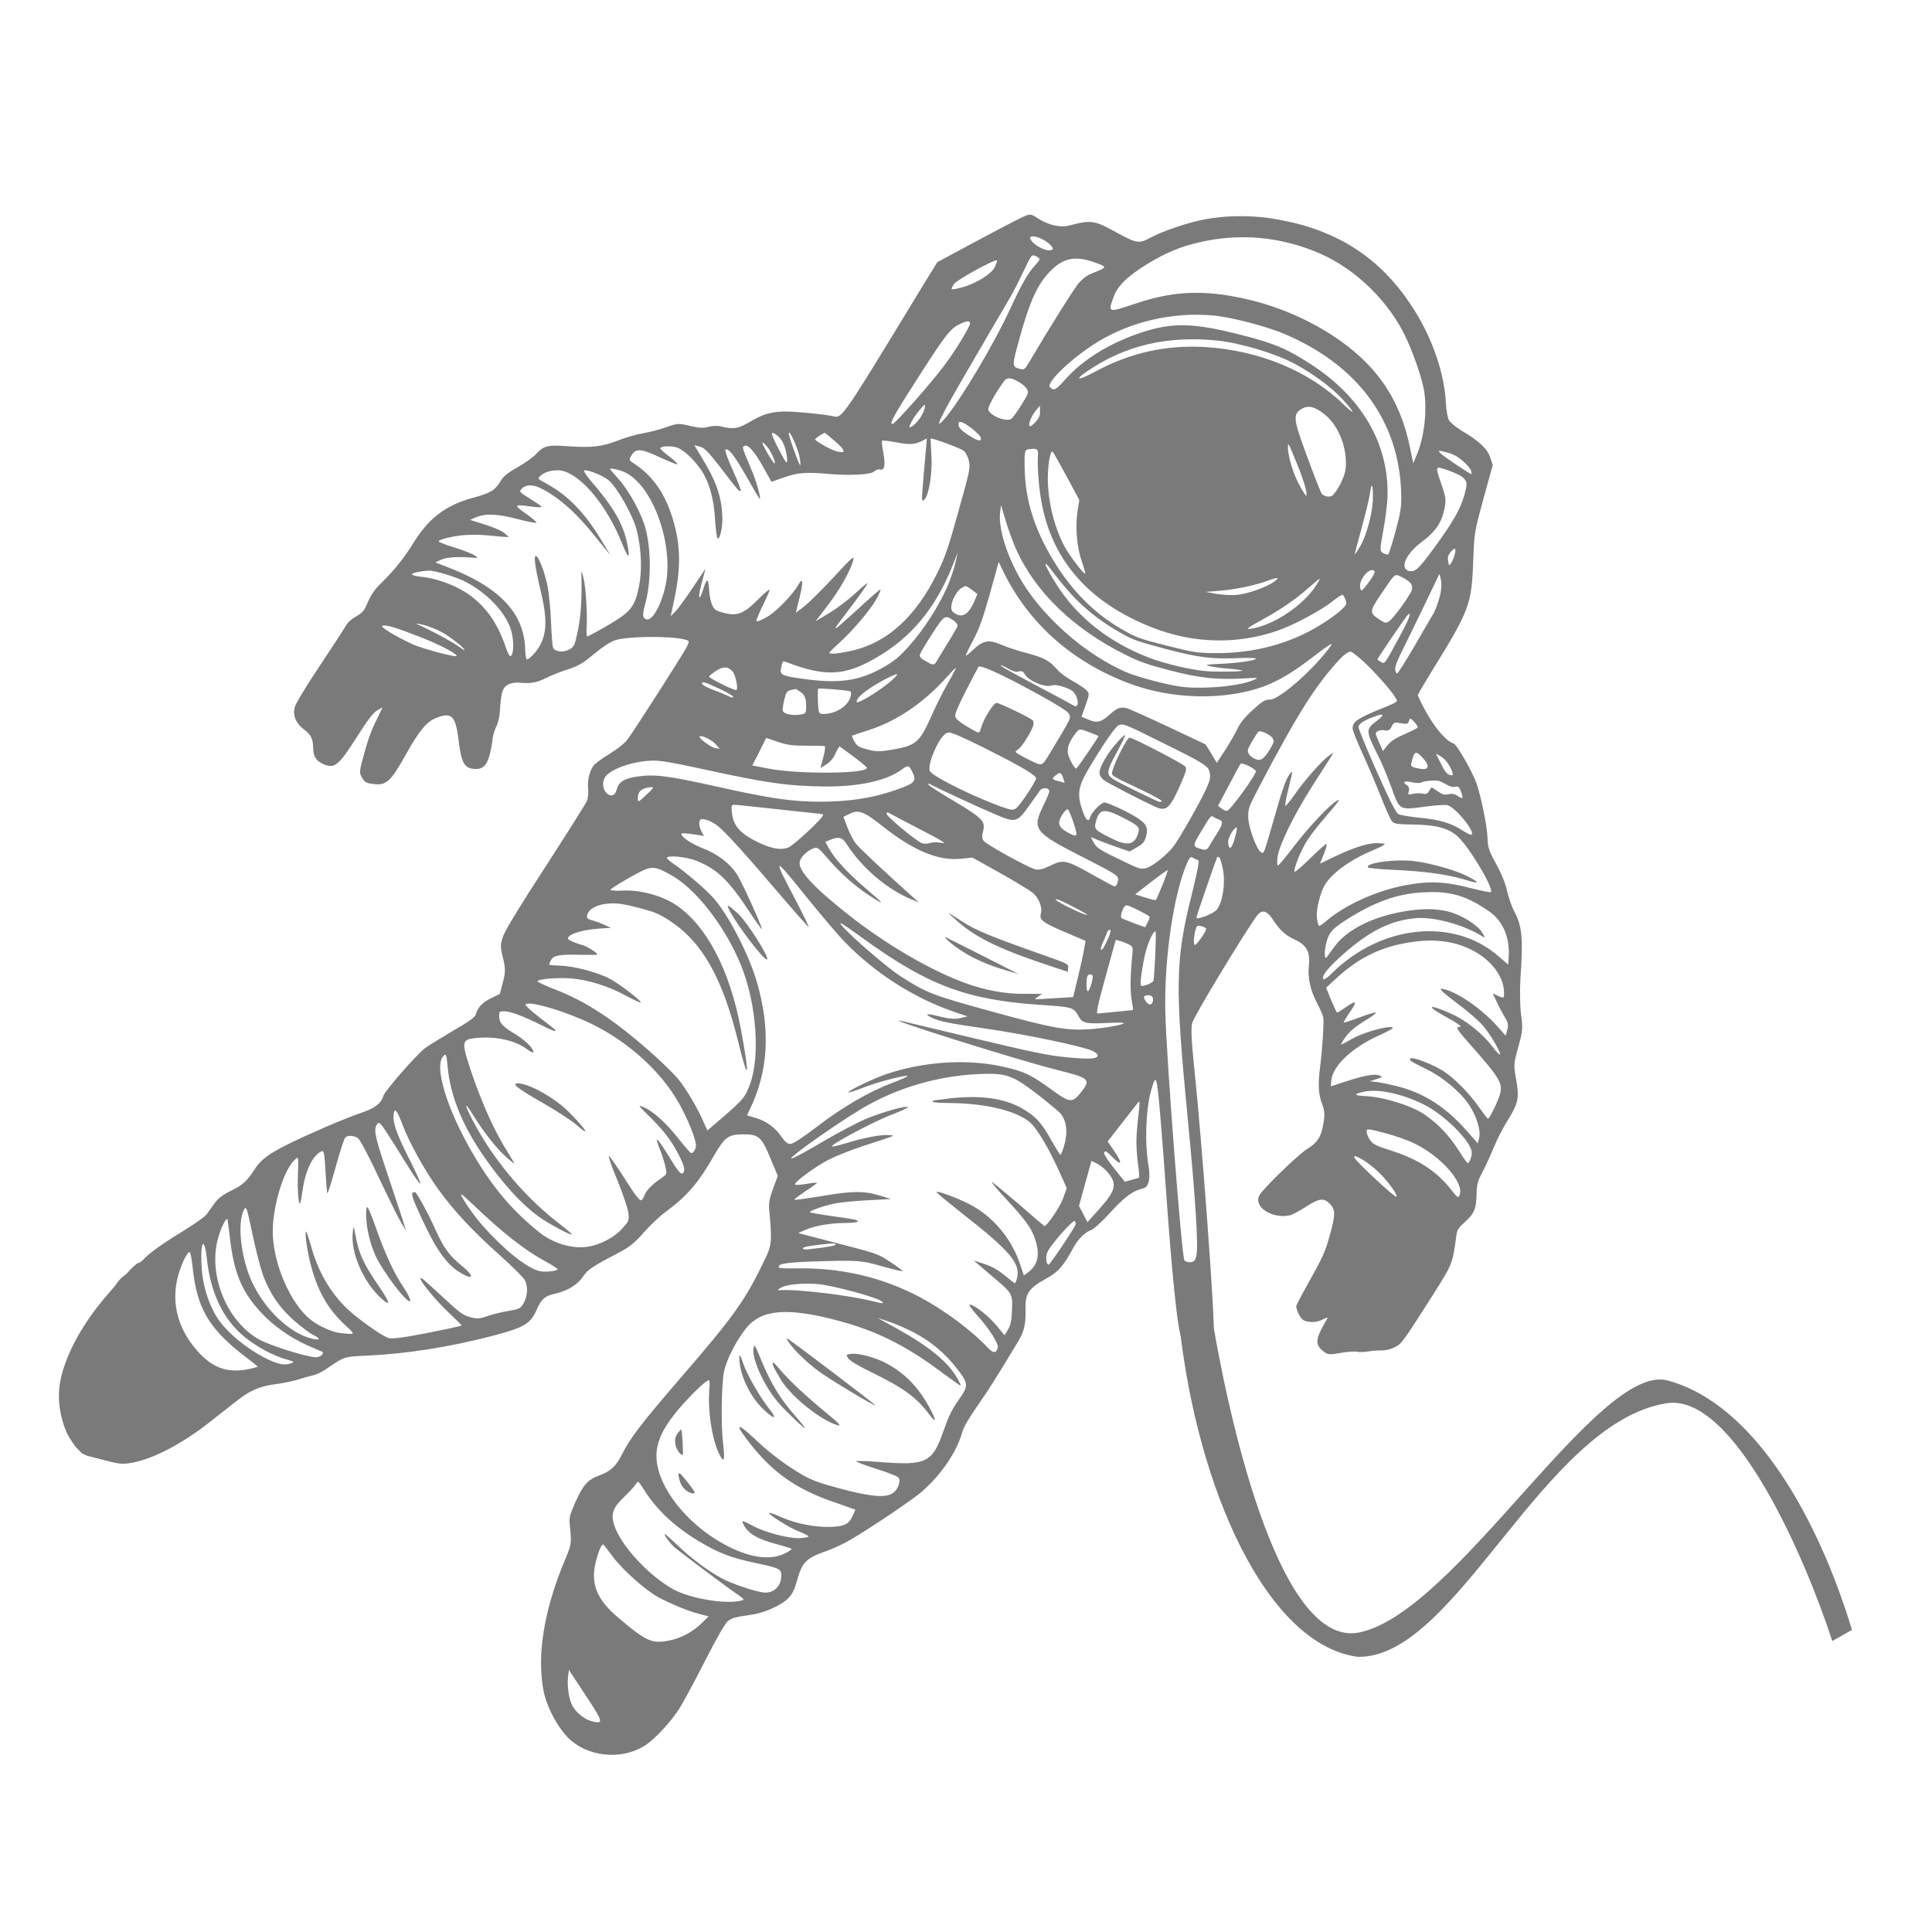 <svg width="1000" height="1000" viewBox="0 0 1000 1000" fill="none" xmlns="http://www.w3.org/2000/svg">
<g clip-path="url(#clip0_130_907)">
<path d="M654.119 112.514C643.462 111.428 633.499 111.763 623.976 113.453C615.198 115.07 602.12 119.469 595.534 122.985C589.569 126.22 588.363 125.995 578.595 120.71C566.097 113.83 565.314 113.715 552.855 116.857C548.673 117.897 542.229 116.311 537.324 113.087C533.949 110.881 533.527 110.771 531.134 111.567C529.661 111.982 518.766 117.657 506.859 124.043L485.169 135.685L482.056 140.724C480.281 143.541 476.159 150.268 472.825 155.781C437.27 214.325 435.74 216.585 431.769 215.553C427.46 214.434 409.278 212.722 404.666 213.029C397.842 213.471 394.552 214.566 387.529 218.677C382.01 221.939 379.286 222.295 373.118 220.692C371.512 220.275 368.665 220.421 366.808 220.913C364.246 221.665 361.912 221.59 357.158 220.443C351.305 219.011 350.561 219.083 344.939 221.078C341.71 222.277 336.355 223.632 332.925 224.247C329.602 224.801 323.71 226.46 319.945 227.963C311.516 231.266 306.197 231.833 293.583 230.948C283.195 230.198 281.423 230.712 277.28 235.217C275.764 236.773 271.587 239.763 267.831 241.888C263.024 244.538 260.564 246.557 259.203 248.861C256.22 253.757 254.243 255.015 245.704 257.404C230.553 261.441 221.824 268.122 213.381 281.966C208.953 289.144 203.472 295.871 196.18 302.926C193.798 305.319 191.786 308.341 190.404 311.703C188.556 316.096 187.73 317.122 184.295 319.065C182.149 320.279 179.881 322.259 179.285 323.433C178.689 324.608 172.691 333.859 165.89 344.053C158.5 355.069 153.147 363.957 152.576 366.023C151.411 370.24 153.217 374.519 157.277 377.523C160.898 380.148 162.063 382.488 162.081 387.012C162.099 391.535 163.685 393.986 167.666 395.64C173.29 397.899 175.297 396.206 184.56 381.689C190.473 372.416 193.305 368.721 195.321 367.65L198.005 366.132L196.698 368.894C192.503 377.196 190.938 381.22 188.494 390.066C185.913 399.407 185.861 399.925 187.402 402.541C188.758 404.843 189.535 405.31 192.944 405.753C199.824 406.744 202.092 404.763 209.944 390.766C216.962 378.147 220.897 373.41 225.944 371.532C233.859 368.45 235.836 370.47 237.409 383.46C238.762 394.622 240.319 397.507 245.172 397.971C249.663 398.429 251.931 396.449 253.4 390.806C254.108 388.243 254.752 384.6 254.917 382.694C255.081 380.787 255.965 377.915 256.806 376.185C257.776 374.31 258.514 371.312 258.722 368.265C259.337 358.501 259.977 356.186 262.705 354.503C264.016 353.692 266.51 353.188 268.291 353.296C274.541 353.946 277.864 353.392 282.518 350.968C285.155 349.616 290.332 347.594 293.899 346.483C299.154 344.836 301.753 343.296 307.193 338.684C311.315 335.236 315.852 332.251 318.353 331.395C324.359 329.322 346.804 329.041 354.323 330.995C356.943 331.676 356.92 331.758 355.591 334.603C354.216 337.613 329.34 376.515 324.825 382.696C323.471 384.648 319.548 387.704 315.508 390.198C311.706 392.489 307.958 395.236 307.216 396.284C305.058 399.179 303.941 404.205 304.411 408.403C304.669 410.419 304.338 413.257 303.757 414.701C303.116 416.041 293.585 431.197 282.509 448.343C269.772 467.894 261.658 481.203 260.536 484.278C258.942 488.737 258.86 489.69 260.294 495.645C261.688 501.413 261.7 503.01 260.3 508.406L258.717 514.463L254.323 516.599C249.737 518.775 247.287 521.417 246.305 524.971C245.871 526.542 242.706 528.821 234.418 533.579C228.255 537.205 221.808 541.2 220.107 542.442C215.539 545.862 199.101 564.717 198.393 567.279C197.319 571.165 194.108 573.609 186.522 576.156C182.526 577.51 173.967 580.957 167.479 583.79C142.341 594.802 135.94 598.632 131.733 605.336C127.924 611.257 125.503 613.464 119.652 616.285C115.259 618.422 112.845 620.275 111.054 622.823C109.593 624.835 107.802 627.382 106.93 628.573C106.057 629.764 100.547 633.649 94.767 637.197C88.903 640.724 81.912 645.376 79.131 647.577C75.055 650.859 74.932 651.138 73.956 652.213L73.065 652.978L71.858 653.662C71.858 653.662 71.262 653.697 70.248 654.572C68.375 656.19 67.887 656.727 67.887 656.727C66.508 658.031 66.849 657.942 65.593 659.211C63.75 660.637 64.153 660.409 62.86 661.402C61.883 662.477 62.014 662.333 61.395 663.015C60.419 664.09 60.868 664.185 56.006 669.656C43.304 684.165 34.527 699.871 31.457 713.604C28.485 726.655 33.071 739.719 36.162 744.51C39.253 749.3 39.893 749.688 39.893 749.688L40.897 750.724L42.224 752.066C43.954 753.18 45.285 753.526 45.285 753.526C45.285 753.526 46.932 753.954 54.621 755.952C61.803 757.818 63.476 757.987 68.334 757.123C79.199 755.162 94.319 747.306 108.334 736.24C112.387 733.04 118.747 728.047 122.326 725.256C129.529 719.507 134.644 717.381 143.73 716.286C147.03 715.815 152.017 714.807 154.71 713.912C157.487 713.038 160.923 712.071 162.458 711.761C163.993 711.451 167.06 709.855 169.298 708.31C177.95 702.23 178.334 702.152 189.786 701.673C210.694 700.726 232.948 697.205 255.503 691.282C271.422 687.09 274.665 685.185 277.956 677.535C280.178 672.441 282.208 670.665 287.004 669.696C293.464 668.274 298.769 665.133 301.653 660.921C304.255 657.078 305.933 655.919 320.777 648.081C325.968 645.354 328.642 643.213 333.159 638.007C336.352 634.318 341.369 629.597 344.319 627.439C355.822 618.91 361.427 612.392 369.669 597.964C375.006 588.807 376.861 587.34 383.615 587.146C392.811 586.966 394.065 588 399.252 600.69L402.579 608.643L400.114 615.268C398.116 620.862 397.805 622.642 398.246 627.276C399.576 641.798 399.398 644.41 396.518 650.573C385.914 672.893 380.565 680.452 351.938 713.594C331.542 737.268 326.139 744.37 321.875 752.92C318.719 759.1 316.06 761.511 309.901 763.809C304.042 766.007 301.783 768.61 297.476 778.301C294.765 784.508 294.552 785.604 294.945 789.428C295.903 799.069 295.835 799.317 292.429 807.381C281.519 833.432 277.727 856.99 281.4 875.488C283.262 884.478 289.56 895.773 295.72 901.007C306.373 909.977 323.447 910.781 334.79 902.83C339.503 899.536 347.528 890.811 351.536 884.499C353.441 881.538 359.365 870.584 364.73 860.016C371.218 847.348 375.24 840.33 376.642 839.188C378.949 837.395 380.23 837.02 389.001 835.755C395.877 834.795 404.895 830.67 408.28 826.942C410.187 824.956 411.294 822.586 412.55 818.039C415.2 808.449 417.299 806.425 428.114 802.679C431.428 801.502 436.933 798.945 440.414 796.837C451.43 790.396 473.136 775.746 477.61 771.681C487.462 762.899 495.288 751.288 498.006 741.45C498.783 738.639 501.375 734.174 505.874 727.723C511.705 719.403 515.889 712.781 526.947 694.39C530.105 689.185 531.01 685.256 530.81 678.115C530.529 669.625 532.258 666.973 541.144 662.016C548.013 658.131 550.096 655.836 555.929 645.213C557.977 641.404 561.937 637.56 564.607 636.747C566.125 636.167 569.971 632.736 574.374 627.944C581.687 619.831 586.361 616.35 591.095 615.276C593.228 614.767 593.856 614.133 594.564 611.57C595.021 609.917 595.028 606.286 594.508 603.581C592.462 591.974 593.014 574.573 595.755 564.653C598.45 554.898 598.79 555.961 600.953 582.219C601.521 589.012 602.874 606.73 603.921 621.622C606.109 652.051 609.363 689.973 611.788 692.995C615.761 698.281 626.412 696.441 628.148 690.158C629.221 686.272 622.003 589.283 618.237 553.749C616.754 539.452 616.346 532.08 617.054 529.518C617.883 526.189 643.089 484.449 650.183 474.508C653.129 470.4 655.602 470.954 659.292 476.609C662.488 481.427 665.219 483.997 669.553 486.009C676.392 489.116 678.258 492.524 677.453 500.024C676.807 505.97 678.25 512.547 681.503 518.798C683.099 521.87 684.688 525.296 684.86 526.315C685.433 528.502 684.415 543.655 683.216 552.913C682.076 561.3 682.457 566.804 684.441 571.75C685.53 574.691 685.758 577.142 685.114 580.785C683.949 588.28 682.129 591.262 676.778 594.568C672.094 597.427 653.918 615.032 651.938 618.593C648.489 624.52 658.361 631.072 667.614 629.046C668.957 628.775 672.69 626.733 675.894 624.641C682.624 620.276 685.095 619.855 688.219 622.971C691.258 626.064 691.317 628.472 688.371 639.136C686.041 647.569 684.796 650.435 678.55 661.571C674.613 668.611 671.219 674.995 670.99 675.822C670.762 676.648 671.442 678.774 672.406 680.531C674.07 683.356 674.762 683.802 677.918 684.179C680.099 684.479 682.677 683.998 684.694 682.927C686.603 681.916 687.562 681.723 686.995 682.462C686.513 683.222 685.061 685.857 683.693 688.515C680.888 694.077 681.263 696.655 685.238 699.637C687.33 701.244 688.136 701.276 694.037 700.24C697.551 699.647 701.335 699.39 702.349 699.653C703.363 699.917 705.996 699.892 708.19 699.488C710.362 699.166 713.509 698.921 715.121 698.985C716.817 699.072 719.718 698.407 721.604 697.48C725.484 695.564 725.461 695.647 741.272 670.87C751.828 654.297 751.873 654.132 753.767 639.738C754.19 636.569 754.825 635.583 757.958 632.764C762.991 628.313 764.06 625.755 764.266 618.454C764.422 612.647 764.673 611.737 767.386 606.506C769.06 603.397 771.68 597.52 773.306 593.601C774.955 589.6 778.112 583.42 780.345 579.925C785.845 571.164 786.452 568.309 784.788 558.928C783.389 551.21 783.418 550.774 785.862 541.929C788.215 533.414 788.259 532.273 787.275 525.018C786.743 520.715 786.609 512.351 786.979 506.422C788.428 485.445 787.908 479.462 783.668 471.537C782.419 469.175 780.812 464.504 780.091 461.216C779.353 457.657 777.045 451.918 774.44 447.254C770.809 440.728 770.067 438.497 769.942 434.035C769.883 428.349 766.708 412.638 764.297 405.632C762.126 399.397 753.995 385.233 752.389 384.816C748.925 383.916 743.4 377.695 738.637 369.369C735.885 364.579 733.764 360.129 733.901 359.633C734.038 359.137 737.089 353.993 740.577 348.254C760.677 315.819 761.73 312.992 762.56 289.993C763.073 275.684 763.187 275.27 767.853 258.053L772.65 240.692L771.305 236.71C769.821 232.248 765.652 228.329 756.627 222.972C753.606 221.124 750.661 218.675 749.921 217.419C749.288 216.103 748.558 212.192 748.412 208.787C747.687 193.713 741.728 175.949 732.175 160.708C717.374 136.925 697.428 122.262 670.492 115.528C665.4 114.293 657.997 112.901 654.119 112.514ZM683.347 131.273C702.081 139.508 719.392 156.5 728.024 175.401C732.098 184.257 736.171 196.391 737.136 202.401C738.741 212.653 737.205 226.077 733.442 235.111L731.503 239.835L729.795 231.594C724.602 206.144 712.025 188.078 689.362 173.417C674.455 163.784 656.991 156.854 639.413 153.615C620.482 150.025 605.707 151.059 587.329 157.27C573.461 161.907 573.461 161.907 576.29 153.959C578.403 147.951 583.466 143.064 593.953 136.574C603.106 130.978 610.897 127.687 620.472 125.479C641.778 120.471 663.139 122.477 683.347 131.273ZM543.181 126.305C545.642 128.539 545.537 129.575 542.735 129.556C540.21 129.52 535.736 127.028 533.935 124.7C530.763 120.774 538.465 122.067 543.181 126.305ZM571.402 137.891C571.964 138.48 570.738 139.314 567.892 140.435C562.953 142.253 561.642 143.064 558.326 146.544C556.396 148.612 542.461 170.863 532.229 188.23C530.669 190.925 529.98 191.455 528.29 191.016C523.558 189.786 523.574 190.056 528.074 173.77C532.818 156.928 536.331 148.803 541.698 142.489C548.695 134.206 555.146 132.161 564.641 135.16C567.89 136.181 570.902 137.407 571.402 137.891ZM538.056 134.365C537.942 134.779 536.702 136.317 535.4 137.751C532.038 141.396 528.521 147.571 522.846 159.918C514.642 177.811 497.237 207.047 489.351 216.251C482.507 224.308 486.159 216.662 502.607 188.595C511.569 173.203 520.507 157.893 522.526 154.519C524.438 151.206 527.549 145.192 529.366 141.234C534.058 131.466 533.95 131.526 536.263 132.659C537.401 133.132 538.193 133.869 538.056 134.365ZM665.042 172.946C702.962 189.09 724.199 218.089 725.258 255.225C725.466 262.012 725.095 264.663 722.37 274.853C720.612 281.219 718.912 286.714 718.567 286.979C718.161 287.139 716.978 286.832 715.948 286.298C714.142 285.297 714.087 284.84 716.059 274.099C717.219 267.933 718.206 259.772 718.197 255.871C718.551 229.026 704.472 205.255 678.18 188.321C665.726 180.3 659.472 177.701 642.298 173.326C617.773 167.042 606.802 166.761 590.541 172.193C574.302 177.543 560.075 186.428 551.194 196.613C546.569 201.88 545.411 202.465 543.457 200.362C541.294 198.028 555.159 184.884 568.221 176.937C585.538 166.374 607.097 161.433 627.866 163.285C636.98 164.059 655.821 168.955 665.042 172.946ZM514.859 138.35C513.094 141.79 505.421 146.618 498.44 148.614C495.387 149.505 492.724 149.965 492.539 149.651C492.439 149.359 492.95 148.163 493.823 146.972C495.567 144.59 515.931 133.489 516.095 134.861C516.065 135.296 515.547 136.845 514.859 138.35ZM670.282 188.395C679.904 193.554 689.216 200.493 695.141 206.906C701.521 213.969 701.685 215.34 695.246 209.148C677.598 192.069 651.842 181.389 623.981 179.642C603.582 178.417 584.861 182.59 566.644 192.477C558.042 197.064 555.708 196.989 562.637 192.233C582.196 178.797 604.185 173.612 630.16 176.286C642.046 177.514 660.282 182.962 670.282 188.395ZM685.694 214.552C692.946 220.424 697.332 231.753 696.557 242.096C696.221 246.261 692.989 253.042 689.934 256.235C688.678 257.503 685.584 257.231 684.214 255.635C683.236 254.583 673.59 228.862 671.64 222.153C669.83 215.923 670.323 213.482 673.842 211.561C677.192 209.596 680.826 210.54 685.694 214.552ZM502.113 167.113C502.553 168.468 494.485 181.611 488.492 189.535C481.627 198.649 463.718 218.894 462.138 219.369C459.767 220.082 462.65 214.895 475.807 194.479C489.797 172.684 492.017 169.894 497.308 167.459C500.606 166.012 501.795 165.967 502.113 167.113ZM757.193 238.625C759.323 240.419 761.209 242.77 761.488 243.728C761.682 244.665 761.73 245.474 761.645 245.453C760.378 245.123 746.485 235.754 745.469 234.515C744.161 233.023 744.522 233.028 748.746 234.126C752.041 234.982 754.5 236.242 757.193 238.625ZM757.05 247.005C759.512 249.24 759.644 250.072 757.863 256.52C755.921 263.547 751.945 270.4 742.196 283.727C734.321 294.528 732.376 296.326 729.249 295.514C724.349 294.24 727.617 286.672 735.825 280.565C742.89 275.312 746.188 270.587 747.6 263.511C748.603 258.898 748.377 257.422 746.329 251.396C742.651 240.783 742.582 241.031 749.52 243.453C752.746 244.558 756.112 246.141 757.05 247.005ZM671.536 240.556C674.94 248.883 676.945 256.049 676.086 256.535C675.849 256.739 674.139 254.08 672.419 250.798C669.305 245.026 666.552 235.982 666.641 231.398C666.589 228.637 666.835 229.056 671.536 240.556ZM527.814 197.981C529.367 198.916 531.036 200.413 531.568 201.437C532.532 203.194 532.287 203.751 528.693 209.551C526.567 212.985 524.21 216.272 523.435 216.779C520.745 218.65 511.817 214.912 511.495 211.816C511.331 210.444 515.773 202.56 519.653 197.366C521.352 195.15 523.133 195.258 527.814 197.981ZM710.582 258.854C710.337 265.967 707.207 277.293 704.088 282.685C702.749 284.906 701.502 286.797 701.288 286.919C701.073 287.04 702.679 280.901 704.757 273.378C706.859 265.772 708.89 257.439 709.152 254.849C710.014 248.782 710.794 251.2 710.582 258.854ZM536.166 218.227C534.864 219.661 533.57 220.742 533.147 220.632C531.88 220.303 533.627 215.618 535.977 212.684L538.259 209.998L538.311 212.759C538.439 214.919 537.904 216.197 536.166 218.227ZM475.858 216.909C474.572 218.613 472.818 220.372 471.875 220.836C470.333 221.499 470.402 221.251 471.708 218.489C472.549 216.758 474.515 213.902 476.1 212.099C478.902 208.84 478.987 208.862 478.601 211.242C478.404 212.609 477.166 215.123 475.858 216.909ZM752.912 287.22C752.433 288.956 751.524 290.935 750.957 291.674C750.062 292.948 749.916 292.821 749.557 290.513C749.192 288.557 749.489 287.483 750.752 285.861C752.995 282.989 754.002 283.605 752.912 287.22ZM503.481 222.138C505.55 223.828 507.466 225.743 507.582 226.305C508.34 228.806 506.267 228.444 501.424 225.325C497.818 222.97 496.256 221.412 496.176 220.063C495.996 218.421 496.257 218.134 497.862 218.551C498.876 218.815 501.413 220.449 503.481 222.138ZM552.129 246.653L558.643 258.801L557.772 264.245C556.486 272.506 557.323 282.913 559.773 290.106C561.04 293.714 561.915 296.777 561.7 296.898C560.949 297.323 553.311 287.275 550.936 282.76C545.509 272.577 542.153 258.503 542.364 246.596C542.509 239.191 543.76 232.693 544.884 233.871C545.322 234.251 548.521 240.044 552.129 246.653ZM537.213 236.397C536.875 242.866 537.822 254.188 539.513 262.159C545.606 291.564 564.96 312.631 597.029 325.04C618.143 333.185 640.574 333.609 661.307 326.414C669.813 323.486 684.059 315.846 690.25 310.809C692.449 309.077 694.534 307.758 694.872 307.846C695.294 307.956 695.972 309.107 696.413 310.462C697.155 312.692 697.064 313.023 694.122 315.803C692.391 317.48 687.762 320.796 683.723 323.29C668.185 332.986 649.466 338.135 629.661 338.039C619.704 338.021 617.969 337.747 603.752 334.141C589.534 330.536 587.975 329.953 580.796 325.784C565.323 316.89 553.027 304.036 543.115 286.487C534.722 271.635 530.644 257.55 530.364 242.503C530.212 232.894 530.281 232.646 533.427 232.401C537.065 232.017 537.458 232.562 537.213 236.397ZM498.847 233.339C499.809 234.12 501.058 236.483 501.484 238.543C502.306 242.123 502.003 243.551 496.093 264.61C490.817 283.706 489.2 288.248 485.418 296.037C473.919 319.631 458.773 333.15 439.568 337.109C432.195 338.56 429.071 338.723 429.368 337.648C429.436 337.4 431.665 335.233 434.323 332.822C441.325 326.49 450.581 315.604 453.662 310.025C455.114 307.39 456.007 305.141 455.754 305.075C455.393 305.07 450.275 309.5 444.308 315.037C438.256 320.553 433.093 325.148 432.602 325.286C432.111 325.425 433.12 323.738 434.797 321.604C444.578 308.817 449.184 302.305 449.022 301.908C448.814 301.677 445.857 304.187 442.333 307.436C438.81 310.685 432.756 315.225 428.976 317.433L422.123 321.589L428.353 313.461C434.736 305.107 440.057 295.68 441.588 290.141C442.28 287.309 441.33 288.125 431.505 298.774C425.456 305.265 418.616 311.994 416.287 313.87L411.934 317.169L413.919 309.001C415.858 300.999 415.63 298.548 413.237 302.622C410.224 307.953 401.624 316.793 396.709 319.504C393.489 321.325 391.587 321.983 391.516 321.255C391.507 320.633 393.042 317.044 394.922 313.191C396.801 309.338 398.398 305.854 398.366 305.314C398.334 304.774 395.767 306.854 392.627 310.025C385.198 317.576 381.732 318.979 375.034 317.327C370.556 316.163 369.864 315.718 368.638 313.272C367.905 311.664 367.145 308.188 367.07 305.511C366.91 302.811 366.552 300.503 366.129 300.393C365.791 300.305 365.019 301.788 364.41 303.667C362.025 311.643 360.895 310.817 362.964 302.672L365.164 294.383L358.561 304.186C354.996 309.55 350.917 315.136 349.639 316.487L347.149 318.941L349.253 309.033C352.746 292.13 352.158 279.839 347.235 265.534C343.379 254.254 336.842 245.467 328.37 240.076C325.664 238.398 325.502 238.001 326.534 236.232C329.042 231.744 331.353 231.902 342.734 237.252C346.438 238.923 349.934 240.363 350.486 240.329C351.146 240.235 349.354 238.529 346.593 236.394C343.81 234.341 341.64 232.36 341.732 232.029C342.029 230.954 346.726 230.669 349.852 231.481C353.401 232.403 358.616 237.126 362.829 243.182C367.019 249.321 369.425 257.655 370.103 268.641C370.422 274.041 371.054 278.635 371.477 278.745C372.659 279.052 374.028 273.117 373.877 267.762C373.618 258.213 371.182 250.315 365.14 240.061L359.384 230.414L362.256 231.16C364.622 231.775 366.515 233.773 372.605 241.558C382.044 253.935 382.521 254.502 383.357 254.099C383.702 253.834 381.926 249.119 379.38 243.584C376.834 238.05 375.104 233.17 375.471 232.822C376.919 231.515 380.253 235.837 386.696 247.258C390.288 253.596 393.247 258.618 393.338 258.287C393.727 256.882 391.46 249.027 388.72 242.556C383.911 231.117 384.074 231.513 385.254 230.845C387.079 229.813 390.219 233.199 394.959 241.607L399.329 249.388L405.549 247.195C412.69 244.62 417.134 244.269 428.536 245.282C439.938 246.296 450.883 245.684 452.529 243.986C453.287 243.208 454.676 242.771 455.521 242.991C457.886 243.606 458.387 240.812 457.159 234.113C456.561 231.033 456.316 228.312 456.554 228.108C456.791 227.904 460.055 228.22 463.756 228.916C470.799 230.303 473.477 230.113 477.464 228.137L479.696 226.944L479.54 229.473C479.451 230.779 478.852 237.535 478.208 244.456C476.885 260.061 476.862 260.144 478.616 258.384C480.89 256.051 482.713 244.209 482.079 235.361C481.869 230.876 481.623 227.179 481.669 227.014C481.851 226.353 497.301 232.051 498.847 233.339ZM745.071 309.372C744.249 312.348 742.883 315.98 742.027 317.441C741.17 318.902 736.758 326.351 732.384 333.986C727.926 341.599 723.873 348.077 723.336 348.381C722.799 348.685 722.345 348.035 722.181 346.663C722 345.021 723.076 342.111 725.858 336.632C729.679 329.03 744.302 298.717 744.883 297.273C744.997 296.859 745.437 298.214 745.864 300.274C746.284 302.687 746.053 305.817 745.071 309.372ZM729.854 301.519C730.747 302.548 731.165 303.986 730.822 305.226C730.091 307.872 721.582 319.66 719.191 321.431C717.298 322.711 717.044 322.645 713.9 320.588C708.826 317.32 708.801 316.427 714.31 308.29C722.419 296.309 721.707 296.921 725.157 298.526C726.863 299.235 728.916 300.655 729.854 301.519ZM710.931 297.576C710.312 298.833 708.651 301.237 707.151 303.062C704.648 306.222 704.541 306.283 704.029 304.2C703.185 300.703 707.914 294.4 710.702 295.125C711.716 295.388 711.725 296.011 710.931 297.576ZM432.428 228.573C437.897 233.361 438.016 234.898 432.862 233.559C430.158 232.856 422.787 228.725 421.855 227.509C421.609 227.09 426.384 223.901 426.975 224.054C427.144 224.098 429.567 226.146 432.428 228.573ZM413.73 235.941C414.211 238.459 414.508 240.662 414.209 240.762C413.672 241.065 407.955 225.048 408.23 224.056C408.725 222.59 412.652 231.32 413.73 235.941ZM403.884 227.003C405.877 229.293 407.354 234.107 407.418 238.465C407.406 240.146 406.699 239.43 404.386 235.019C402.705 231.924 400.847 228.163 400.198 226.577C399.225 224.198 399.294 223.95 400.477 224.257C401.237 224.455 402.806 225.66 403.884 227.003ZM681.625 302.366C675.087 313.249 658.247 324.379 646.612 325.52C644.847 325.681 646.548 324.44 652.728 321.084C662.749 315.625 670.344 310.421 677.645 303.99C680.518 301.458 682.977 299.439 683.062 299.461C683.231 299.505 682.589 300.844 681.625 302.366ZM397.238 231.39C399.186 233.845 401.709 239.463 400.958 239.888C400.72 240.092 398.964 237.598 397.199 234.481C393.77 228.539 393.729 227.377 397.238 231.39ZM525.676 283.727C535.722 306.362 555.517 325.506 582.914 339.093C589.684 342.448 593.964 344.003 605.623 347.032C621.085 351.05 630.514 351.994 644.797 351.098C651.321 350.756 651.598 350.739 649.113 351.865C642.472 354.925 625.688 356.677 613.289 355.67C606.632 355.181 589.143 350.636 582.596 347.783C563.947 339.57 544.766 323.775 532.39 306.294C523.01 293.047 516.506 274.964 517.627 265.332L518.148 261.48L520.5 269.357C521.753 273.67 524.132 280.136 525.676 283.727ZM659.53 301.054C655.675 303.863 646.118 307.316 640.439 307.878C637.63 308.211 632.816 307.935 629.706 307.393L624.1 306.379L631.798 305.721C639.772 305.047 649.662 303.009 656.527 300.451C661.658 298.595 662.588 298.836 659.53 301.054ZM724.712 328.98C716.54 344.134 716.716 343.826 714.787 342.615C713.841 342.104 713.003 341.532 712.942 341.427C712.672 341.091 727.576 319.268 728.679 318.226C730.947 316.246 729.337 320.435 724.712 328.98ZM557.086 310.319C563.688 316.908 571.324 322.702 580.585 327.856C586.442 331.238 589.269 332.15 603.694 335.987C621.268 340.554 627.327 341.242 642.54 340.588C646.554 340.479 649.886 340.547 650.071 340.861C650.626 341.803 640.066 343.312 631.017 343.619C624.684 343.923 623.449 344.133 625.73 344.726C627.335 345.143 631.866 345.789 635.766 346.093C639.582 346.376 642.884 346.88 643.007 347.089C643.316 347.612 632.485 347.81 625.867 347.508C617.744 347.081 602.591 343.586 593.87 340.08C573.456 332.028 557.36 319.162 546.898 302.621C539.733 291.19 539.135 288.11 545.795 297.107C548.898 301.28 553.963 307.204 557.086 310.319ZM682.812 341.661C673.349 352.315 660.797 362.345 657.235 362.128C655.262 362.058 653.483 362.925 650.35 365.744C643.976 371.441 642.215 373.554 639.87 378.438C638.655 380.869 635.91 385.56 633.722 388.89L629.805 394.872L626.969 390.06L624.026 385.307L604.799 376.235C594.217 371.271 584.474 366.878 583.038 366.505C579.889 365.775 578.071 366.454 574.072 370.111C569.966 373.829 567.641 374.377 563.284 372.447L559.788 371.007L561.878 365.082C563.9 359.405 563.929 358.97 562.39 357.329C561.497 356.3 558.269 354.22 555.371 352.581C552.366 351.003 548.829 348.4 547.459 346.804C543.034 341.844 540.597 340.502 531.833 338.136C527.271 336.95 521.532 335.105 518.943 333.989C511.766 330.795 508.911 331.293 503.243 336.732C501.512 338.408 500.025 339.528 499.902 339.319C499.756 339.193 501.505 335.483 503.753 331.282C507.039 324.959 508.656 320.417 512.395 307.212L516.918 290.843L519.509 296.213C532.62 322.834 555.095 342.763 584.728 353.83C602.053 360.282 622.653 362.09 640.57 358.86C655.142 356.267 664.788 351.508 680.566 339.305C685.201 335.636 689.095 333.015 689.28 333.329C689.465 333.643 686.61 337.42 682.812 341.661ZM704.767 341.518C710.235 346.306 720.625 357.866 722.198 361.022C723.57 363.593 725.011 362.639 711.207 368.355C702.41 372.006 699.843 374.086 700.142 377.265C700.268 378.449 702.453 383.979 705.06 389.618C707.668 395.258 711.889 405.215 714.46 411.643C717.008 418.153 719.693 424.167 720.44 425.07C721.602 426.435 722.999 426.621 731.106 426.778C742.928 426.926 749.203 428.468 754.049 432.563C759.586 437.103 772.669 458.578 771.801 461.72C771.71 462.05 766.803 461.13 760.888 459.593C748.13 456.277 739.9 455.911 727.692 458.144C712.714 460.897 696.158 468.379 686.528 476.686C684.758 478.176 683.079 479.335 682.741 479.247C682.403 479.159 681.885 477.429 681.65 475.33C681.079 470.84 683.43 461.35 686.161 457.364C690.208 451.238 699.873 444.446 711.085 439.917C714.36 438.553 716.913 437.178 716.705 436.947C716.52 436.633 714.509 436.376 712.236 436.406C707.523 436.422 699.722 439.091 689.907 443.806L683.221 447.03L685.251 441.976C686.366 439.253 686.921 436.916 686.583 436.828C686.245 436.741 682.552 439.945 678.439 444.016C674.326 448.086 670.634 451.291 670.211 451.181C668.944 450.852 673.539 439.464 677.035 434.347C678.872 431.635 682.507 426.997 685.049 424.025C693.042 414.761 694.091 413.261 692.159 414.354C688.318 416.457 678.064 427.349 670.333 437.302C665.779 443.295 661.821 448.115 661.399 448.005C661.061 447.917 660.949 446.028 661.205 443.79C661.982 437.701 669.592 421.958 679.161 406.989C683.758 399.855 688.095 393.007 688.883 391.794L690.244 389.49L687.662 391.3C684.044 393.904 675.469 403.637 670.25 411.053C667.848 414.505 665.651 417.212 665.313 417.124C664.975 417.036 665.717 412.71 667.049 407.563C669.331 398.321 669.354 398.238 667.173 401.216C665.688 403.311 663.85 408.327 661.024 418.225C653.804 443.374 654.3 441.907 652.786 441.16C650.534 440.131 646.24 428.471 646.089 423.116C645.994 418.218 646.124 418.075 653.049 404.811C670.178 372.314 679.057 357.874 689.638 345.472C694.744 339.445 697.702 336.935 699.391 337.374C699.814 337.484 702.282 339.366 704.767 341.518ZM490.432 303.454C485.835 313.867 478.346 325.566 470.988 333.844C465.559 340.053 462.885 342.193 456.66 345.715C444.447 352.554 433.995 354.002 414.921 351.261C404.04 349.674 403.41 349.333 404.474 344.825C404.967 342.383 405.335 342.036 406.726 342.574C426.763 350.351 436.918 349.977 452.956 340.765C471.655 330.118 484.286 314.882 493.262 292.228L495.765 285.79L494.534 291.229C493.881 294.249 492.013 299.7 490.432 303.454ZM328.326 247.773C338.787 256.782 346.412 278.346 345.409 296.072C344.821 307.704 338.627 321.6 334.656 320.568C332.544 320.019 332.363 318.378 334.008 312.425C337.023 301.513 337.131 285.06 334.189 273.752C332.276 266.255 325.677 254.084 320.274 248.073C318.135 245.656 316.08 243.262 315.749 242.821C315.333 242.359 317.199 242.489 319.734 243.148C323.113 244.026 325.488 245.263 328.326 247.773ZM314.979 248.558C319.409 252.19 327.617 266.728 329.569 274.412C332.032 284.178 332.433 295.181 330.695 303.767C328.516 314.277 326.472 316.758 314.275 323.867C308.885 326.985 304.209 329.491 303.955 329.425C303.617 329.338 303.451 326.991 303.675 324.213C304.018 316.417 303.167 303.436 301.92 298.771C301.308 296.397 300.822 295.207 300.909 296.204C301.276 308.97 300.745 318.756 299.158 326.141C297.403 334.457 297.25 334.683 294.567 336.201C291.562 337.901 287.262 337.404 286.243 335.19C285.958 334.584 285.461 328.518 285.208 321.896C284.955 315.273 284.099 306.899 283.384 303.258C281.716 295.204 278.435 287.086 277.147 287.814C276.181 288.361 277.263 294.933 280.379 308.236C283.728 322.663 282.78 331.011 276.655 338.103C274.809 340.193 273.039 341.682 272.624 341.22C272.27 340.862 271.889 338.637 271.83 336.229C271.395 317.154 258.391 303.586 230.256 292.996L225.346 291.1L228.26 289.731C231.067 288.422 236.977 288.008 244.14 288.629C247.595 288.907 247.618 288.824 245.796 287.553C244.75 286.75 240.094 284.92 235.431 283.442C230.661 282.026 226.911 280.52 227.003 280.189C227.3 279.114 235.233 277.277 241.035 276.924C244.098 276.657 249.402 276.795 252.75 277.133C256.182 277.493 259.891 277.837 261.142 277.896L263.391 277.949L261.199 276.05C259.907 274.828 255.949 273.091 251.202 271.592L243.29 269.092L246.373 267.767C251.212 265.658 257.384 265.932 267.945 268.677C273.184 270.038 277.561 270.91 277.675 270.496C277.767 270.166 275.282 268.014 272.015 265.747C265.564 261.235 265.932 260.888 275.776 262.294C278.571 262.666 280.567 262.653 280.32 262.234C279.989 261.794 277.16 259.907 274.077 257.954C269.042 254.874 268.627 254.411 269.775 253.203C272.831 250.01 277.193 250.612 284.657 255.387C292.291 260.206 299.899 267.411 308.229 277.904L316.004 287.456L310.656 278.624C302.366 265.039 293.748 256.243 282.803 250.298C277.846 247.592 277.969 247.801 280.214 245.903C282.505 243.84 287.853 242.838 291.317 243.738C301.371 246.351 314.249 262.013 321.862 281.004C325.343 289.706 326.403 289.804 324.556 281.084C322.522 271.074 317.613 262.622 306.237 249.387C303.913 246.657 302.157 244.163 302.294 243.667C302.637 242.427 311.741 245.856 314.979 248.558ZM503.195 305.441L505.894 307.472L504.092 311.7C501.091 318.629 497.257 320.379 493.064 316.543C490.918 314.479 494.177 306.288 498.041 304.102C500.057 303.031 499.888 302.987 503.195 305.441ZM732.222 373.905C733.199 374.956 733.877 376.107 733.763 376.52C733.649 376.934 730.605 378.447 727.008 379.993C722.491 381.92 719.739 383.686 718.17 385.759L715.797 388.776L713.907 384.474C712.85 382.073 712 379.903 712.069 379.655C712.434 378.332 714.337 377.675 716.602 377.998C718.675 378.359 719.427 377.934 720.313 376.038C721.352 373.916 721.759 373.755 725.122 374.364C728.063 374.862 728.831 374.707 729.196 373.384C729.721 371.483 730.082 371.488 732.222 373.905ZM715.495 370.533C715.426 370.781 714.086 372.027 712.599 373.147C706.76 377.567 706.769 378.189 713.555 391.648C715.089 394.617 718.092 401.777 720.146 407.45C724.496 419.567 724.096 419.374 738.124 417.438C743.105 416.782 748.078 416.48 749.177 416.765C753.401 417.863 763.87 430.773 761.616 432.048C761.294 432.23 759.273 431.351 757.282 430.036C751.309 426.091 745.294 424.263 735.059 423.287C729.953 422.757 724.831 421.958 723.74 421.32C722.479 420.638 718.739 413.198 712.335 398.686C707.088 386.867 702.935 376.661 703.095 376.083C703.506 374.595 705.744 373.05 710.3 371.309C714.365 369.708 715.792 369.458 715.495 370.533ZM493.589 321.198C494.888 322.067 495.797 323.367 495.614 324.028C495.34 325.02 491.654 331.151 484.442 342.833C483.455 344.438 482.672 344.323 478.706 341.963C476.731 340.918 475.861 339.806 476.112 338.896C476.233 338.13 479.108 333.296 482.413 328.218C488.869 318.288 488.999 318.145 493.589 321.198ZM749.635 395.442C750.644 397.033 751.623 399.06 751.84 399.914C752.174 401.329 751.936 401.533 750.331 401.116C749.063 400.787 747.509 398.877 745.858 395.347L743.221 390.142L745.595 391.38C746.856 392.062 748.71 393.873 749.635 395.442ZM736.801 392.727C740.704 397.286 739.203 399.111 732.866 397.464C729.994 396.718 729.994 396.718 731.022 392.998C732.232 388.616 733.061 388.566 736.801 392.727ZM658.755 382.193C659.556 383.553 659.35 384.297 657.592 387.384C654.258 392.898 652.556 394.139 649.652 392.853C648.346 392.336 646.8 391.048 646.329 390.128C645.512 388.498 645.672 387.92 647.958 383.906C649.449 381.458 650.918 379.093 651.285 378.746C652.366 377.786 657.583 380.205 658.755 382.193ZM522.248 346.278C524.347 347.532 525.783 347.905 527.233 347.573C528.898 347.12 529.528 347.461 530.722 349.366C532.741 352.549 540.786 355.88 544.053 354.868C545.741 354.332 547.753 354.589 550.979 355.693C554.69 357.012 555.82 357.837 556.923 360.073C558.535 363.416 557.944 366.541 556.014 365.33C555.238 364.863 546.499 360.111 536.454 354.842C520.191 346.186 516.14 343.804 518.59 344.441C519.013 344.551 520.673 345.425 522.248 346.278ZM748.453 405.945C750.467 407.177 751.988 407.572 753.269 407.196C754.804 406.886 755.327 407.288 756.254 409.833C757.628 413.38 757.13 413.87 754.409 411.923C752.879 410.905 751.673 410.68 749.755 411.068C747.622 411.577 746.777 411.357 744.263 409.641C742.587 408.496 741.119 407.583 741.034 407.561C740.865 407.517 740.276 408.339 739.703 409.43C738.869 410.809 738.033 411.212 736.428 410.794C735.245 410.487 733.057 410.539 731.523 410.849C728.73 411.452 728.645 411.43 729.194 409.446C729.559 408.123 729.219 407.06 728.212 406.444C725.591 404.788 726.924 403.895 730.642 404.861C732.585 405.366 734.919 405.44 735.777 404.955C737.257 404.187 742.361 403.741 744.688 404.169C745.218 404.218 746.878 405.092 748.453 405.945ZM536.44 358.826C546.67 364.408 552.374 368.017 553.198 369.295C554.47 371.575 554.669 371.183 544.949 387.353C540.032 395.645 539.664 395.992 537.552 395.443C535.27 394.851 526.255 390.116 525.678 389.257C525.577 388.965 526.228 388.248 527.194 387.701C528.957 386.565 534.02 378.399 534.842 375.423C535.117 374.431 534.968 373.329 534.553 372.867C533.221 371.458 516.984 363.694 515.771 363.822C514.198 363.945 509.356 371.636 508.038 376.078C507.017 379.446 506.887 379.589 504.996 378.566C498.125 374.92 494.819 372.466 494.424 370.945C494.129 369.717 495.733 365.881 499.928 357.579C503.215 351.256 506.126 345.633 506.432 345.181C507.328 343.907 518.017 348.811 536.44 358.826ZM490.6 353.648C488.184 357.805 484.516 365.181 482.362 370.026C476.1 384.171 474.284 385.826 462.291 387.937C455.814 389.089 453.542 389.119 449.233 387.999C444.586 386.792 443.725 386.302 442.246 383.791C441.321 382.222 440.796 380.845 441.095 380.745C441.31 380.624 445.391 379.292 450.07 377.761C464.299 373.13 478.026 363.76 489.634 350.917C492.391 347.823 494.665 345.49 494.789 345.699C494.85 345.804 493.039 349.409 490.6 353.648ZM600.679 383.937C624.272 395.561 625.717 396.557 626.217 400.32C626.592 402.898 626.226 404.221 623.766 409.518C620.336 416.69 611.191 432.743 607.917 437.386C604.642 442.028 596.489 448.593 593.098 449.395C590.328 449.916 589.483 449.697 581.575 445.87C569.103 439.882 567.635 438.969 566.016 435.978L564.605 433.219L568.247 434.786C570.268 435.666 574.8 437.287 578.258 438.539L584.626 440.726L588.49 438.54C591.496 436.84 592.407 435.837 593.161 433.108C594.737 427.404 592.974 425.263 582.506 419.884C577.588 417.366 572.701 415.387 571.619 415.372C569.769 415.511 565.09 420.32 564.274 422.944C563.475 425.837 562.075 424.676 560.306 419.609C557.392 411.143 557.998 407.313 563.335 398.156C570.799 385.564 577.202 376.153 579.043 375.39C581.397 374.407 582.05 374.666 600.679 383.937ZM650.019 399.062C650.782 400.235 636.755 419.538 635.074 419.722C634.437 419.734 633.046 419.195 632.169 418.435L630.454 417.104L635.965 406.663C638.985 400.979 641.652 395.913 642.066 395.4C642.678 394.496 648.864 397.344 650.019 399.062ZM460.162 353.359C453.841 358.539 443.446 364.698 443.389 363.266C443.216 361.272 447.705 357.476 455.456 353.022C459.727 350.676 463.691 348.782 464.282 348.936C464.789 349.068 462.967 351.075 460.162 353.359ZM568.531 380.988C568.801 381.324 557.898 397.186 557.101 397.777C556.35 398.202 553.436 393.014 552.77 390.183C552.126 387.269 553.469 383.719 556.821 379.451C558.651 377.091 558.735 377.113 563.499 378.883C566.134 379.833 568.408 380.779 568.531 380.988ZM241.114 301.222C251.643 306.705 260.76 315.986 264.05 324.727C265.888 329.546 266.205 337.248 264.636 339.322C263.917 340.286 263.177 339.031 261.508 334.256C257.088 321.411 250.258 312.371 240.526 306.298C234.108 302.326 225.019 299.167 217.687 298.502C214.784 298.191 213.117 297.669 213.254 297.173C213.437 296.511 217.765 295.598 221.909 295.346C224.926 295.244 236.302 298.643 241.114 301.222ZM440.19 360.751C438.842 365.629 432.396 369.624 425.986 369.553C423.821 369.523 423.659 369.126 423.33 363.104C423.23 359.534 423.246 356.525 423.545 356.426C424.082 356.122 436.482 357.129 439.507 357.65C440.629 357.852 440.784 358.602 440.19 360.751ZM379.179 347.555C380.757 349.383 382.208 356.583 381.158 357.107C380.192 357.654 366.82 350.989 367.048 350.162C367.163 349.749 368.779 348.486 370.673 347.205C374.329 344.788 376.916 344.929 379.179 347.555ZM414.445 358.226C416.752 359.711 417.409 361.92 417.244 367.105C417.119 369.199 416.751 369.546 413.75 369.918C409.43 370.479 405.29 369.403 405.132 367.679C405 366.847 405.432 364.301 405.987 361.964C406.953 358.139 407.366 357.627 409.499 357.118C410.842 356.846 411.908 356.592 411.993 356.614C412.077 356.636 413.146 357.356 414.445 358.226ZM511.812 388.312C528.988 396.939 536.69 401.511 536.279 402.999C535.594 405.479 527.614 417.316 525.851 418.453C524.219 419.446 523.266 419.288 518.227 417.535C504.144 412.458 483.579 402.329 481.431 399.29C479.652 396.878 484.811 383.776 488.872 380.224C490.534 378.795 491.087 378.762 494.921 380.29C497.218 381.152 504.834 384.726 511.812 388.312ZM550.296 402.742L551.076 405.16L547.697 404.282C544.233 403.382 544.155 403.007 547.129 400.767C548.723 399.587 549.414 400.032 550.296 402.742ZM372.759 356.697C376.609 358.495 379.653 360.26 379.516 360.756C379.402 361.17 378.68 361.159 377.988 360.714C377.189 360.329 374.515 359.191 372.072 358.202C365.265 355.635 363.143 354.464 363.372 353.637C363.646 352.645 364.575 352.887 372.759 356.697ZM630.363 423.991C633.043 424.776 633.146 426.044 630.798 429.952C629.506 432.009 627.555 435.135 626.523 436.905C624.895 439.848 624.358 440.152 622.161 439.581C617.092 438.264 617.076 437.994 621.726 430.342C626.643 422.05 626.773 421.907 628.303 422.924C628.91 423.348 629.856 423.859 630.363 423.991ZM639.128 433.889C637.552 439.593 635.942 440.504 635.694 435.832C635.504 433.568 638.946 427.994 640.129 428.301C640.467 428.389 639.951 430.913 639.128 433.889ZM228.76 327.252C233.233 329.744 240.677 335.577 240.449 336.403C240.38 336.651 238.766 335.612 236.798 334.214C233.553 331.865 221.471 325.447 216.039 323.149C214.924 322.594 216.237 322.758 219.048 323.399C221.752 324.102 226.093 325.762 228.76 327.252ZM543.141 409.301C543.28 409.78 542.006 413.081 540.217 416.604C533.982 429.338 534.976 430.659 561.167 444.022C579.182 453.222 579.412 453.371 578.521 456.595C578.133 458 577.414 458.965 576.822 458.811C576.231 458.658 571.189 455.93 565.54 452.778C551.827 445.051 550.368 444.76 543.766 448.006C539.886 449.922 537.753 450.431 535.726 449.904C531.839 448.894 510.395 437.031 509.094 435.186C508.308 434.096 508.235 432.394 508.806 430.327C510.222 425.202 508.537 423.435 494.078 414.804C486.983 410.657 480.987 406.795 480.617 406.167C480.186 405.435 480.462 405.418 481.576 405.973C483.905 407.376 507.996 418.509 514.65 421.302C525.746 426.046 526.429 425.869 532.826 416.81C535.182 413.523 537.669 410.094 538.304 409.107C539.567 407.486 542.623 407.571 543.141 409.301ZM764.13 467.524C767.343 469.333 771.326 471.963 772.849 473.333C778.756 478.501 781.653 486.697 780.853 496.147L780.622 499.277L775.654 494.973C752.525 474.786 715.088 478.526 689.613 503.538C687.469 505.728 685.338 507.212 685.069 506.876C683.653 505.445 687.373 500.83 695.517 493.642C709.123 481.761 719.52 476.577 732.283 475.286C742.068 474.284 758.053 478.704 767.655 484.92C768.724 485.641 768.63 484.996 767.189 482.673C764.678 478.653 756.56 473.619 749.801 471.863C743.211 470.151 735.419 470.164 725.981 471.876C709.79 474.757 696.794 481.481 690.596 490.148C688.897 492.365 687.237 494.769 686.8 495.364C685.407 497.129 685.328 492.501 686.545 487.767C687.968 482.289 689.982 480.242 699.565 474.403C712.412 466.578 723.634 462.671 735.516 461.949C747.781 461.148 755.161 462.623 764.13 467.524ZM581.147 423.164C589.24 427.305 590.01 428.125 589.21 431.019C587.474 437.301 583.615 438.159 575.438 433.997C566.439 429.531 566.146 429.278 567.334 424.98C569.093 418.614 571.541 418.275 581.147 423.164ZM216.175 329.21C226.732 333.282 235.393 337.659 236.357 339.416C237.181 340.693 218.678 335.885 213.145 333.295C204.415 329.166 196.505 324.364 197.893 323.927C199.796 323.27 204.65 324.709 216.175 329.21ZM441.503 391.395C445.102 394.103 448.278 396.7 448.586 397.223C450.667 400.511 413.422 400.933 397.455 397.759L389.376 396.191L390.545 393.926C391.249 392.691 392.861 389.477 394.145 386.798L396.575 381.936L402.459 383.908C407.161 385.573 410.041 385.966 417.195 385.965C421.993 385.971 426.407 386.055 426.829 386.165C427.336 386.296 426.989 388.864 426.144 391.923L424.675 397.567L427.749 395.619C429.727 394.36 431.465 392.331 432.488 389.939C433.397 387.96 434.299 386.334 434.552 386.399C434.806 386.465 437.905 388.688 441.503 391.395ZM471.927 398.947C474.687 404.36 473.883 405.303 463.858 408.812C451.417 413.199 439.43 414.958 423.763 414.962C409.477 414.883 398.258 413.208 371.73 407.289C344.865 401.282 338.108 400.501 328.501 402.169C322.385 403.327 320.255 404.811 319.09 409.027C318.313 411.838 316.303 412.556 314.111 410.658C312.004 408.781 311.543 405.206 313.018 402.488C315.565 398.188 327.238 393.955 337.816 393.691C341.385 393.556 348.834 394.782 362.912 397.909C397.242 405.412 407.532 406.846 427.207 407.085C444.932 407.172 458.919 404.073 466.759 398.313C469.947 395.951 470.392 395.978 471.927 398.947ZM555.421 425.162C557.987 432.917 557.827 433.496 553.769 431.467C549.081 429.097 547.695 427.23 548.403 424.668C549.089 422.188 551.79 418.637 552.72 418.878C553.058 418.966 554.277 421.764 555.421 425.162ZM632.978 449.923C634.368 457.019 632.901 466.916 629.832 470.814C628.286 472.805 619.834 476.191 619.24 475.062C619.056 474.748 629.404 444.83 630.023 443.573C630.131 443.513 630.491 443.518 630.914 443.628C631.421 443.759 632.279 446.552 632.978 449.923ZM620.224 445.28C620.9 445.456 619.792 451.105 616.704 463.593C608.351 496.776 608.16 510.903 614.685 578.078C618.826 620.445 620.412 645.843 619.201 650.225C618.584 652.457 617.933 653.174 616.36 653.297C615.148 653.424 613.711 653.051 613.065 652.44C611.688 651.196 603.541 545.322 603.145 523.157C602.644 495.47 607.46 462.963 614.333 446.939C615.799 443.599 616.167 443.251 617.658 444.082C618.603 444.593 619.717 445.148 620.224 445.28ZM370.129 384.899L372.561 387.569L370.211 387.224C368.199 386.967 361.794 382.29 362.068 381.298C362.388 380.14 368.028 382.669 370.129 384.899ZM762.905 492.281C772.589 497.544 778.704 506.221 778.484 514.227C778.436 516.696 778.413 516.778 775.508 515.492L772.604 514.205L774.91 518.969C776.09 521.58 778.017 525.093 779.088 526.789C780.591 529.217 780.839 530.611 780.177 533.008L779.332 536.067L774.699 530.876C767.157 522.448 755.093 513.997 747.996 512.153C743.856 511.077 744.98 512.255 754.623 519.634C759.29 523.062 764.843 527.872 767.067 530.311C770.915 534.412 777.326 545.293 776.276 545.817C776.038 546.021 774.23 544.045 772.367 541.612C767.462 535.109 759.018 528.308 751.779 525.009C740.038 519.654 737.206 520.07 747.329 525.713C750.395 527.396 753.67 529.31 754.716 530.114C756.476 531.28 756.43 531.445 754.857 531.568C753.453 531.735 754.608 533.453 760.611 540.24C776.211 557.851 777.96 560.698 776.384 566.402C775.379 570.039 770.848 579.229 770.172 579.053C769.918 578.987 768.032 576.636 766.092 573.828C760.97 566.472 753.937 559.151 748.094 555.063C742.481 551.124 730.28 546.447 729.846 548.018C729.572 549.01 730.034 549.307 738.718 553.601C746.771 557.555 755.901 565.155 760.253 571.691C764.258 577.516 766.632 585.31 765.581 589.113L764.85 591.758L759.201 585.329C748.588 573.267 737.687 566.181 724.383 562.547C720.159 561.449 714.936 560.358 712.84 560.079L708.962 559.692L712.445 558.559C715.544 557.503 715.758 557.382 714.222 556.717C711.694 555.705 706.775 556.465 697.225 559.566L688.872 562.268L689.057 559.304C689.715 551.678 699.987 542.031 714.228 535.719C718.361 533.869 721.366 532.169 720.905 531.872C719.06 530.683 706.724 534.035 700.675 537.247C697.24 539.19 694.28 540.725 694.196 540.703C694.027 540.659 694.577 539.65 695.258 538.498C697.713 534.529 701.084 531.506 707.14 527.94C710.406 525.954 712.605 524.221 712.098 524.09C711.507 523.936 707.556 525.124 703.407 526.704C699.15 528.345 695.583 529.456 695.46 529.247C695.421 529.06 696.652 526.898 698.335 524.412C702.658 518.27 702.272 517.372 696.999 521.052C694.524 522.801 692.331 524.181 692.078 524.115C691.825 524.049 690.459 521.125 688.977 517.639L686.407 511.211L692.114 505.96C702.509 496.522 712.998 491.008 725.934 488.433C740.62 485.426 752.675 486.698 762.905 492.281ZM601.608 458.252C599.936 462.337 598.424 465.843 598.232 465.881C598.018 466.003 595.545 465.449 592.718 464.537L587.548 462.928L595.847 456.489C600.46 452.903 604.292 450.178 604.415 450.387C604.538 450.596 603.303 454.085 601.608 458.252ZM476.071 429.175C488.514 435.598 490.421 436.891 487.333 436.266C485.176 435.882 482.543 435.907 481.43 436.327C480.318 436.747 478.491 436.804 477.393 436.518C474.774 435.838 458.5 422.305 458.843 421.065C459.002 420.486 459.578 420.37 460.101 420.772C460.562 421.069 467.833 424.908 476.071 429.175ZM456.762 427.613C472.965 440.418 485.643 445.662 497.47 444.482L503.341 443.881L517.621 451.845C525.454 456.273 533.133 460.927 534.679 462.214C537.602 464.746 539.609 469.609 538.809 472.503C537.804 476.14 539.288 477.323 550.783 482.26L561.879 487.004L561.114 491.412C560.728 493.793 559.284 500.329 557.923 505.912L555.474 516.085L546.632 516.623C541.743 516.947 537.153 517.172 536.408 517.245C535.388 517.334 535.671 516.965 537.242 515.866L539.457 514.404L537.185 514.434C535.934 514.375 532.664 514.411 529.946 514.414C520.497 514.528 509.561 512.483 499.781 508.879C481.757 502.334 459.066 489.084 439.933 474.099C421.031 459.264 412.736 450.286 413.969 445.821C414.654 443.341 417.963 440.214 421.085 439.076C423.095 438.357 423.617 438.759 428.559 444.473C434.847 451.867 442.777 458.89 450.158 463.643C458.522 469.095 458.029 468.258 448.192 459.942C438.816 451.924 432.121 444.69 428.984 439.002L427.157 435.78L429.726 434.676C434.006 432.952 435.887 433.353 437.929 436.453C445.941 449.079 458.97 460.262 471.901 465.572L475.566 467.056L471.205 463.176C456.767 450.209 444.905 439.063 442.957 436.608C441.756 435.055 439.79 431.354 438.639 428.309L436.539 422.801L439.775 421.249C444.322 418.887 447.103 419.964 456.762 427.613ZM425.982 422.007C425.434 423.991 410.818 437.56 407.973 438.681C403.885 440.366 397.756 438.95 389.794 434.666C381.623 430.15 378.858 426.065 378.672 418.219C378.599 416.517 379.005 416.356 382.353 416.695C385.424 417.05 423.155 421.095 425.528 421.357C425.866 421.445 426.073 421.676 425.982 422.007ZM589.655 471.361C592.429 472.791 594.866 474.133 594.966 474.425C595.151 474.739 594.763 476.144 594.037 477.462L592.714 479.953L586.875 477.816C583.587 476.607 580.744 475.425 580.452 475.172C579.829 474.478 580.658 471.15 581.836 469.507C582.862 468.089 583.2 468.177 589.655 471.361ZM624.259 481.151C623.734 483.052 619.196 489.316 618.436 489.118C617.675 488.921 617.888 484.546 618.824 481.156C619.418 479.007 619.825 478.846 622.022 479.417C623.542 479.812 624.442 480.489 624.259 481.151ZM335.903 410.118C330.021 415.678 330.128 415.617 330.16 412.879C330.238 409.975 331.67 408.398 334.931 407.739C338.683 406.942 338.822 407.421 335.903 410.118ZM558.288 470.83C561.524 472.557 563.453 473.767 562.501 473.609C559.752 473.071 547.24 466.896 546.539 465.828C545.8 464.572 549.926 466.354 558.288 470.83ZM597.975 494.345C597.659 500.731 597.266 506.743 597.037 507.57C596.672 508.893 591.004 511.053 590.472 510.028C589.917 509.087 591.58 497.823 593.157 492.119C594.733 486.414 597.491 481.018 598.147 482.251C598.355 482.482 598.206 487.937 597.975 494.345ZM371.569 427.538C375.561 430.79 385.164 441.26 403.075 462.307C411.149 471.759 418.13 479.598 418.468 479.686C418.89 479.796 415.52 472.983 411.141 464.58C399.676 442.816 400.206 442.865 417.596 464.485C424.54 473.112 433.153 483.236 436.585 486.875C452.628 503.537 472.378 516.289 493.865 523.734L500.825 526.074L497.051 526.954C494.15 527.618 491.586 527.394 486.663 526.204C479.819 524.425 478.031 524.669 482.258 526.742C486.423 528.711 491.138 529.67 510.996 532.527C530.854 535.383 560.391 541.552 565.524 543.949C567.123 544.719 568.353 545.837 568.194 546.415C567.714 548.151 563.485 548.381 551.768 547.197C542.593 546.319 534.367 544.625 504.974 537.607C485.342 532.949 468.353 528.889 467.255 528.603C452.078 525.191 526.393 548.578 546.97 553.748C564.42 558.105 564.897 558.672 559.088 565.935C554.977 570.98 553.495 570.772 544.014 563.79C533.38 556.064 529.53 554.267 517.795 551.837C499.739 548.032 477.758 549.585 458.995 555.874C451.793 558.344 438.742 564.611 439.151 565.426C439.358 565.657 442.649 564.563 446.607 563.021C453.732 560.177 469.244 556.145 469.737 556.982C469.945 557.213 466.325 558.842 461.685 560.56C449.966 564.958 435.837 573.159 422.603 583.366C415.491 588.783 410.394 592.155 409.143 592.096C407.592 592.136 406.423 591.123 404.667 588.629C401.409 583.706 396.657 580.256 391.211 578.664L386.61 577.291L387.87 574.695C397.773 554.585 398.96 532.919 391.695 508.082C387.433 493.684 377.101 473.721 369.459 465.001C365.326 460.294 354.55 451.115 348.223 446.812C346.232 445.497 344.878 444.171 345.245 443.823C346.563 442.66 355.101 443.549 359.865 445.319C370.759 449.479 376.867 455.23 387.343 471.066C391.095 476.826 394.237 481.186 394.328 480.856C394.602 479.864 383.917 456.265 381.421 452.515C377.731 446.86 371.226 441.891 363.681 439.045C357.719 436.698 352.291 433.072 352.725 431.502C352.816 431.171 355.488 431.334 358.621 431.793L364.357 432.664L363.147 430.488C361.798 427.834 361.531 425.195 362.504 424.296C363.607 423.254 368.308 424.918 371.569 427.538ZM573.781 485.223C571.604 490.151 570.618 491.755 569.857 491.558C569.519 491.47 569.999 489.734 570.954 487.59C571.886 485.528 572.886 483.218 573.114 482.392C573.404 481.67 574.01 481.118 574.517 481.25C575.108 481.403 574.804 482.831 573.781 485.223ZM584.052 488.69C586.135 489.674 586.482 490.384 586.196 493.057C584.987 504.97 584.891 513.185 585.761 517.576C586.258 520.363 586.532 522.65 586.402 522.793C586.103 522.892 578.658 523.616 568.152 524.607C567.238 524.636 568.104 520.519 572.238 505.556L577.515 486.459L579.542 486.986C580.641 487.271 582.6 488.046 584.052 488.69ZM565.022 508.731C563.514 514.187 562.341 514.503 562.375 509.461C562.442 504.96 562.992 503.951 564.935 504.456C565.78 504.675 565.821 505.838 565.022 508.731ZM596.822 517.526C596.66 520.408 594.488 520.73 592.947 518.114C591.776 516.126 591.805 515.691 593.086 515.315C595.265 514.641 596.987 515.62 596.822 517.526ZM347.193 452.836C360.174 459.93 375.457 479.673 383.64 499.875C391.638 519.763 393.588 547.118 388.04 561.625C385.644 568.002 384.473 569.293 374.345 578.091L366.139 585.174L364.411 581.269C361.162 573.691 354.874 563.019 350.702 558.125C348.378 555.394 341.669 548.866 335.762 543.698C317.017 527.309 302.972 518.166 286.768 511.917C281.943 510.043 278.093 508.245 278.184 507.914C278.504 506.757 288.075 505.877 295.261 506.415C304.228 507.062 314.906 510.368 324.022 515.395C327.657 517.314 331.023 518.898 331.468 518.925C333.126 518.824 320.807 509.332 315.512 506.538C309.186 503.211 296.935 500.028 289.934 499.803C286.963 499.74 284.399 499.517 284.275 499.307C284.152 499.098 284.641 497.985 285.214 496.893C286.621 494.423 289.836 493.93 300.806 494.211C305.136 494.273 308.851 494.264 309.066 494.142C309.925 493.656 303.928 489.794 301.224 489.092C299.619 488.675 297.237 487.79 295.87 487.169C293.703 486.163 293.541 485.766 294.582 484.619C296.336 482.86 303.164 481.09 310.263 480.631L316.173 480.217L312.954 478.76C311.209 477.864 308.32 476.848 306.631 476.408C303.781 475.579 303.511 475.243 304.037 473.342C304.905 470.201 309.919 467.782 316.122 467.622C319.883 467.447 324.306 468.154 330.789 469.927C338.646 471.969 341.09 472.958 346.54 476.501C363.353 487.427 373.904 505.94 382.048 539.068C387.495 561.306 388.216 558.038 383.468 532.615C377.679 501.782 365.622 478.89 349.715 468.288C342.504 463.579 331.566 460.559 322.578 460.971C319.093 461.128 316.145 460.982 315.875 460.647C315.691 460.333 320.205 457.43 325.787 454.273C337.271 447.776 337.908 447.765 347.193 452.836ZM447.822 486.516C480.608 510.099 500.652 517.523 537.712 520.064C555.416 521.209 555.732 521.38 558.314 526.127C560.179 529.536 562.038 530.019 572.684 529.507C577.466 529.243 581.542 529.239 581.643 529.531C582.136 530.368 571.293 532.246 563.641 532.739C551.675 533.439 545.201 532.289 513.716 523.664C482.823 515.193 479.703 514.028 466.327 505.413C457.309 499.703 431.957 477.077 435.359 477.873C435.782 477.983 441.417 481.839 447.822 486.516ZM737.531 571.989C747.537 577.07 760.763 590.165 761.712 595.905C762.094 598.131 760.591 602.259 759.577 601.995C759.323 601.93 757.175 598.89 754.848 595.185C749.756 587.393 744.493 581.861 737.435 576.926C730.9 572.392 716.32 567.806 707.115 567.363C700.497 567.061 700.257 566.29 706.226 565.006C713.707 563.494 726.434 566.27 737.531 571.989ZM732.049 591.83C746.036 598.565 758.204 612.537 755.431 618.639C754.721 620.227 754.429 619.974 751.01 615.63C743.343 606.017 734.202 600.098 719.983 595.517C712.155 593.04 710.725 592.314 709.154 590.133C708.184 588.729 707.374 586.747 707.371 585.771C707.383 584.091 707.828 584.118 716.615 586.401C721.769 587.741 728.706 590.163 732.049 591.83ZM588.206 590.336C588.167 593.427 588.525 599.014 589.048 602.694C589.57 606.374 589.808 609.448 589.593 609.57C589.401 609.608 587.629 610.123 585.75 610.697L582.228 611.643L576.694 604.8C573.668 601.001 571.296 597.461 571.478 596.799C571.89 595.311 572.458 595.548 575.997 599.125C580.621 603.694 581.117 602.228 576.927 596.089L573.315 590.808L580.609 581.451C584.681 576.218 588.47 571.355 589.143 570.555C589.993 569.447 589.959 571.21 589.296 576.886C588.745 581.173 588.245 587.245 588.206 590.336ZM711.814 605.09C717.098 609.564 723.904 618.687 722.701 619.438C721.949 619.863 702.703 602.013 701.161 599.398C699.474 596.656 706.199 600.175 711.814 605.09ZM536.581 566.111C542.187 570.403 547.701 575.026 548.886 576.309C552.019 580.047 552.777 585.826 550.972 592.357C550.127 595.416 549.188 597.83 548.851 597.742C548.597 597.676 546.27 593.97 543.727 589.411C538.802 580.688 535.639 577.385 528.414 573.381C519.468 568.398 507.059 566.769 491.91 568.503C487.313 569.08 483.292 569.542 483.077 569.663C481.49 570.491 484.285 570.863 491.693 570.927C510.116 571.107 525.923 574.86 533.045 580.876C536.867 584.084 543.156 594.756 549.459 608.976L552.145 614.99L550.192 620.419C548.467 625.021 541.758 634.885 540.575 634.578C540.321 634.512 534.245 629.3 527.023 622.993C519.693 616.747 513.571 611.7 513.356 611.822C513.034 612.004 516.398 615.891 520.722 620.559C530.765 631.408 533.783 635.56 535.63 641.002C538.505 649.28 537.358 654.742 531.909 658.731L529.97 660.176L527.861 654.046C523.448 640.849 513.672 629.359 501.691 623.233C494.943 619.796 484.003 615.802 484.805 617.162C485.197 617.707 490.65 622.225 496.964 627.233C523.102 647.67 528.498 654.034 526.328 661.888C525.963 663.21 525.474 664.324 525.305 664.28C525.136 664.236 522.752 662.376 520.099 660.18C516.546 657.308 513.502 655.542 509.599 654.262L504.03 652.461L513.698 660.732C524.496 669.829 524.227 669.493 523.728 679.819C523.499 683.924 522.944 686.261 521.652 688.318L519.962 691.157L515.897 686.202C511.833 681.247 504.473 675.436 501.994 675.235C501.187 675.202 503.089 677.823 506.268 681.396C511.986 687.578 516.986 695.7 516.461 697.601C515.554 700.555 514.111 700.535 511.302 697.59C502.838 688.568 488.482 677.926 476.315 671.486C456.31 660.971 435.304 656.044 411.539 656.514C407.163 656.618 403.325 656.418 403.224 656.126C402.114 654.242 406.12 653.511 419.76 652.98C444.338 652.189 445.673 652.271 457.157 655.609C462.711 657.141 467.212 658.222 467.134 657.847C466.972 657.451 464.042 655.272 460.583 653.044C454.379 648.951 453.956 648.841 433.763 643.593L413.147 638.236L416.66 636.668C421.245 634.493 430.169 633.002 437.685 633.005C441.039 632.991 443.848 632.657 443.939 632.327C444.191 631.417 442.9 631.171 430.345 629.415C424.333 628.561 419.318 627.701 419.218 627.409C418.786 626.677 427.784 623.61 433.47 622.695C436.601 622.179 444.13 621.478 450.186 621.191L461.215 620.601L455.2 618.772C447.181 616.334 440.917 616.39 424.749 619.188C417.36 620.369 411.228 621.257 411.128 620.965C411.004 620.756 413.633 618.781 416.967 616.546C420.301 614.311 422.991 612.441 422.868 612.231C422.745 612.022 420.235 612.256 417.273 612.815C414.25 613.27 411.656 613.482 411.494 613.086C410.877 612.039 421.583 604.1 428.683 600.363C432.585 598.364 441.037 594.979 447.488 592.933C464.709 587.307 463.574 587.81 460.119 587.532C456.242 587.145 447.164 588.862 438.151 591.659C434.2 592.848 430.809 593.65 430.601 593.419C429.985 592.372 450.709 581.277 460.273 577.471C465.749 575.35 470.097 573.379 469.912 573.065C469.357 572.123 458.387 575.12 449.551 578.584C444.674 580.506 433.648 586.324 424.993 591.43C416.315 596.617 409.323 600.294 409.528 599.55C410.077 597.566 439.086 577.459 449.942 571.597C468.266 561.65 489.157 556.18 510.266 555.817C521.012 555.597 525.015 557.169 536.581 566.111ZM301.405 527.771C322.397 536.681 341.518 553.346 351.53 571.188C355.839 578.864 359.869 588.861 360.222 592.497C360.396 594.491 358.859 597.104 357.676 596.797C357.253 596.687 354.221 593.241 351.011 589.128C344.629 581.09 337.89 574.998 333.004 573.019C330.076 571.815 330.199 572.025 335.47 577.204C343.302 584.91 347.051 589.694 350.798 596.782C354.321 603.368 355.049 606.304 353.117 607.397C352.258 607.883 350.395 605.449 346.365 598.731C343.237 593.665 340.449 589.662 340.127 589.844C339.805 590.027 340.463 592.235 341.536 594.907C343.543 599.77 345.223 606.143 344.835 607.548C344.698 608.044 343.165 609.33 341.402 610.466C337.639 612.944 334.193 616.568 333.622 618.634C333.393 619.461 332.735 620.531 332.13 621.082C331.265 621.92 329.317 619.465 323.323 610.022C319.163 603.447 315.444 598.227 315.122 598.41C314.8 598.592 316.832 604.347 319.711 611.298C322.505 618.227 325.055 625.712 325.268 627.894C325.637 631.8 325.615 631.882 322.184 635.776C317.713 640.816 309.715 644.852 302.847 645.459C295.295 646.244 286.053 643.31 279.363 638.028C265.42 626.873 255.291 615.026 245.119 597.763C231.371 574.431 224.488 551.82 229.451 546.642C230.86 545.147 231.106 545.566 231.752 552.733C233.135 566.738 238.941 581.449 248.947 596.365C259.098 611.408 269.341 622.842 279.076 629.89C283.912 633.362 295.195 639.395 296.031 638.992C296.268 638.788 293.469 636.465 289.893 633.676C272.991 620.777 257.274 602.605 246.853 583.948C240.271 572.048 239.31 567.988 245.358 577.889C250.69 586.451 257.279 594.72 262.225 599.107C264.125 600.752 265.902 602.189 266.155 602.255C266.408 602.32 264.559 599.182 262.109 595.267C255.006 583.94 247.489 566.569 241.937 548.646C239.323 540.081 239.679 538.135 244.468 537.519C255.027 536.01 265.771 538.093 272.284 542.709C274.921 544.635 276.12 545.212 276.072 544.402C275.921 542.325 271.482 538.071 265.879 534.754C259.898 531.162 258.259 529.23 258.35 525.621C258.369 523.587 258.714 523.323 261.216 523.441C264.61 523.614 270.933 525.966 280.078 530.558C283.736 532.394 286.956 533.851 287.278 533.669C287.922 533.305 287.922 533.305 279.409 526.751C275.142 523.516 271.826 520.439 272.025 520.048C272.703 517.92 287.32 521.718 301.405 527.771ZM571.866 605.229C578.629 612.214 578.184 615.465 569.133 625.607L562.862 632.572L560.673 628.37L558.483 624.169L561.704 612.512L564.924 600.856L567.553 602.159C568.898 602.863 570.866 604.26 571.866 605.229ZM556.747 633.73C556.222 635.631 543.323 654.785 542.731 654.632C541.379 654.28 541.094 650.396 542.248 647.86C544.02 644.068 555.482 631.097 556.313 632.022C556.667 632.38 556.884 633.234 556.747 633.73ZM208.337 582.091C211.766 591.311 219.805 605.805 226.875 615.616C234.875 626.645 244.356 636.905 258.232 649.283C264.847 655.167 270.887 661.166 271.604 662.505C273.408 665.809 273.159 670.972 270.964 674.654C269.427 677.268 268.591 677.671 263.097 678.547C259.774 679.101 254.825 680.296 252.218 681.213C248.39 682.611 246.732 682.712 243.291 681.729C239.658 680.785 237.566 679.178 228.997 671.192C223.45 666.029 218.589 661.665 218.167 661.555C215.378 660.83 224.893 672.606 233.463 680.593C236.486 683.416 238.964 685.921 238.918 686.086C238.872 686.251 231.046 688.028 221.478 689.883C209.692 692.225 203.2 693.108 201.172 692.581C198.131 691.791 185.168 682.663 179.729 677.439C170.789 668.825 164.608 658.093 160.901 644.636C159.748 640.615 158.666 637.321 158.451 637.443C157.7 637.868 158.715 645.663 160.382 652.742C163.954 667.67 169.473 677.521 179.235 686.437C184.073 690.885 184.181 690.824 176.257 690.005C172.019 689.613 164.38 686.122 160.412 682.787C150.49 674.449 142.273 656.01 141.246 640.06C140.45 627.537 145.916 607.427 151.836 601.079C154.654 598.09 154.553 597.798 154.194 608.603C153.904 615.882 154.52 623.485 155.294 622.977C155.508 622.856 156.077 619.814 156.591 616.314C158.049 605.795 161.831 598.005 166.394 595.913C167.636 595.349 167.969 596.765 168.466 606.109C168.818 612.049 169.206 617.2 169.452 617.618C169.637 617.932 171.604 611.798 173.796 603.862C175.989 595.925 178.223 589.151 178.698 588.743C180.039 587.497 183.24 587.708 185.293 589.128C186.362 589.849 191.296 599.194 196.287 609.972C201.385 620.689 206.552 631.158 207.808 633.168L210.135 636.873L208.016 630.12C206.795 626.347 203.185 615.486 199.954 605.874C193.957 587.924 193.281 584.47 195.179 581.862C196.181 580.527 196.558 580.802 200.086 586.061C202.127 589.161 206.657 596.363 210.155 602.057C213.653 607.75 216.873 612.486 217.464 612.639C217.971 612.771 215.941 607.991 212.834 601.867C206.002 588.573 203.477 581.98 203.667 577.688C203.932 572.795 205.348 574.226 208.337 582.091ZM432.475 644.322C432.292 644.983 417.412 647.053 416.252 646.663C414.101 645.927 416.771 645.115 423.601 644.32C431.92 643.38 432.726 643.413 432.475 644.322ZM456.507 673.693C457.738 674.81 456.932 674.778 452.009 673.587C439.589 670.36 411.778 667.12 403.527 667.812C402.23 667.918 402.276 667.752 404.039 666.615C406.599 664.888 414.619 664.048 422.803 664.58C430.434 665.146 454.384 671.546 456.507 673.693ZM245.101 623.72C259.711 637.706 271.084 646.686 281.691 652.544C285.557 654.612 288.701 656.669 288.633 656.917C288.336 657.992 281.912 658.626 279.04 657.88C272.365 656.145 260.598 646.62 249.631 634.2C244.336 628.128 237.404 617.821 238.925 618.216C239.263 618.304 242.017 620.792 245.101 623.72ZM473.325 689.848C481.71 694.242 489.062 700.405 494.883 707.854C501.45 716.206 501.497 717.016 496.103 724.741C492.698 729.527 490.949 733.237 488.409 740.462C482.605 757.207 479.561 758.72 454.677 756.684C448.381 756.2 443.269 756.023 443.177 756.354C443.086 756.684 447.765 758.432 453.588 760.299C459.433 762.084 464.574 764.129 465.028 764.779C466.453 766.832 464.621 771.495 461.746 773.052C457.859 775.32 450.442 774.634 435.172 770.577C424.212 767.64 420.585 766.343 415.651 763.555C407.211 758.704 399.007 752.673 390.752 744.857C380.682 735.418 379.956 736.735 388.948 748.11C400.534 762.551 412.535 770.897 431.304 777.369L442.774 781.413L441.353 784.588C439.336 788.937 437.32 790.008 430.266 790.302C422.299 790.624 412.4 788.76 404.716 785.434C401.411 783.955 398.377 782.812 398.139 783.016C397.089 783.541 408.727 790.907 413.406 792.655C416.041 793.605 418.332 794.82 418.494 795.217C418.571 795.592 416.546 796.04 413.89 796.147C407.964 796.291 396.22 793.239 389.979 789.934C383.654 786.607 383.485 786.563 385.104 789.553C387.44 793.881 392.521 796.797 401.73 799.19C406.208 800.353 409.857 801.567 409.789 801.815C409.697 802.146 407.957 803.2 405.963 804.188C398.249 807.855 387.391 806.185 374.725 799.261C355.525 788.778 340.69 770.037 339.835 755.107C339.342 747.713 342.35 740.431 349.4 731.631C355.233 724.286 365.58 714.038 366.932 714.39C367.27 714.477 367.428 716.202 367.24 718.191C366.114 729.151 368.421 744.725 372.239 752.54C374.791 757.722 375.333 756.091 374.221 746.675C373.149 737.447 373.394 717.221 374.699 710.205C375.836 704.121 381.003 693.945 386.246 687.422C394.077 677.761 407.262 676.58 433.431 683.468C453.179 688.689 468.257 696.062 486.589 709.686C492.071 713.769 496.846 717.137 497.184 717.224C497.522 717.312 496.789 715.704 495.64 713.633C490.985 705.247 481.271 697.14 464.554 687.834L454.178 682.125L460.4 684.185C463.88 685.356 469.689 687.928 473.325 689.848ZM135.723 658.739C139.116 668.747 144.562 676.896 152.6 683.858C156.253 687.022 160.459 690.153 161.973 690.901C166.307 692.913 165.818 694.027 161.171 692.819C149.681 689.833 137.28 678.016 130.53 663.769C124.66 651.256 122.583 632.553 126.407 625.926C127.462 624.074 127.841 625.324 130.425 637.603C132.016 645.282 134.379 654.756 135.723 658.739ZM119.041 641.113C121.177 658.946 125.091 668.38 134.756 678.955C141.074 685.913 149.701 692.054 158.707 696.166C162.58 697.881 166.138 699.426 166.476 699.514C168.25 699.975 166.359 702.23 164.018 702.508C160.381 702.892 140.101 696.647 134.136 693.325C117.357 683.915 107.592 659.935 112.846 640.921C114.33 635.547 117.158 629.902 117.729 631.114C117.852 631.323 118.423 635.813 119.041 641.113ZM107.113 651.836C109.065 669.355 115.49 682.809 126.395 691.845C132.579 696.997 141.802 701.963 148.645 703.741C152.34 704.79 152.486 704.916 150.753 705.618C147.286 707.021 143.462 706.116 136.168 702.36C127.491 697.712 118.316 690.278 113.603 683.737C108.868 677.278 105.368 667.331 104.548 658.169C103.303 643.668 105.6 637.975 107.113 651.836ZM99.582 654.841C101.72 676.927 107.839 687.555 126.895 702.165C130.263 704.724 133.147 707.068 133.354 707.299C133.455 707.591 130.831 708.238 127.486 708.875C116.728 710.776 108.767 707.467 100.661 697.475C92.201 687.124 89.081 675.149 91.571 662.86C92.93 656.302 96.749 647.725 98.185 648.098C98.523 648.186 99.205 651.287 99.582 654.841ZM333.593 771.471C339.895 781.438 349.172 790.14 361.195 797.428C371.918 803.848 377.796 806.172 391.136 809.019C404.561 811.887 404.876 812.058 404.243 817.298C403.715 821.503 399.961 824.603 395.784 824.315C391.247 824.022 378.256 819.583 372.922 816.602C365.405 812.345 357.015 806 350.599 799.725C347.222 796.544 344.322 793.93 344.107 794.051C343.57 794.355 346.381 798.275 348.674 800.466C350.905 802.552 375.426 820.974 381.523 825.128C385.398 827.819 385.522 828.028 383.581 828.498C375.156 830.473 357.171 827.395 348.371 822.538C335.727 815.531 321.299 799.909 317.936 789.466C316.057 783.484 317.132 780.573 322.954 774.909C325.657 772.333 328.261 769.466 328.896 768.479C329.423 767.553 330.159 766.858 330.328 766.902C330.581 766.967 332.006 769.021 333.593 771.471ZM317.028 805.533C322.241 812.558 334.01 823.06 340.858 826.788C347.413 830.264 356.027 833.831 361.857 835.346L366.757 836.62L363.877 839.504C358.983 844.435 352.888 847.813 346.75 849.053C337.435 850.974 334.615 849.71 319.871 837.195C308.427 827.487 305.383 819.165 308.672 807.26C310.088 802.135 311.44 799.208 312.285 799.427C312.454 799.471 314.587 802.241 317.028 805.533ZM305.039 880.391C312.211 891.469 312.297 892.466 306.129 890.864C302.496 889.92 298.128 886.392 296.224 882.796C294.482 879.597 293.507 872.964 294.003 868.219L294.439 864.345L296.296 867.132C297.328 868.64 301.203 874.609 305.039 880.391Z" fill="#7A7A7A"/>
<path d="M729.14 445.451C718.131 444.983 706.82 446.917 708.053 449.009C708.322 449.345 714.234 449.907 721.297 450.236C737.397 450.964 748.915 452.539 758.033 455.263C766.283 457.85 766.511 457.023 758.627 453.113C751.856 449.759 736.394 445.741 729.14 445.451Z" fill="#7A7A7A"/>
<path d="M578.114 384.409C573.19 389.775 568.794 397.493 569.122 400.236C569.163 401.399 570.257 403.012 571.472 403.86C573.417 405.34 590.925 414.408 597.933 417.558C603.719 420.214 605.512 418.642 611.377 405.28C613.935 399.299 614.255 398.142 613.538 396.804C612.713 395.526 588.02 382.641 584.725 381.785C583.626 381.5 577.275 393.672 575.882 398.715C575.082 401.608 573.929 400.865 592.188 409.509C597.298 411.988 601.456 414.309 601.365 414.64C601.274 414.971 600.675 415.17 599.999 414.994C598.225 414.533 579.405 405.301 576.553 403.496C572.463 400.927 572.621 399.373 577.926 389.676C580.525 384.858 582.473 380.757 582.373 380.465C582.165 380.234 580.242 381.949 578.114 384.409Z" fill="#7A7A7A"/>
<path d="M496.557 477.694C506.163 485.861 518.889 491.914 544.056 500.138L552.683 503L552.87 501.01C553.142 499.043 552.827 498.873 541.61 494.895C513.377 484.988 504.679 481.399 498.098 477.031C494.577 474.698 491.41 472.723 491.134 472.74C490.88 472.674 493.342 474.909 496.557 477.694Z" fill="#7A7A7A"/>
<path d="M491.921 487.919C498.52 493.532 507.642 498.207 518.066 501.447L527.269 504.193L509.401 495.119C499.541 490.165 490.649 485.639 489.512 485.166C488.397 484.611 489.498 485.872 491.921 487.919Z" fill="#7A7A7A"/>
<path d="M377.851 471.745C382.091 479.669 395.195 496.808 396.96 496.647C398.895 496.529 386.683 477.141 381.907 472.799C376.314 467.801 375.639 467.626 377.851 471.745Z" fill="#7A7A7A"/>
<path d="M268.673 560.778C264.135 560.485 267.312 563.082 280.14 570.403C287.488 574.616 295.56 579.815 298.045 581.967C300.445 584.097 302.705 585.747 302.92 585.626C303.756 585.223 295.214 575.826 290.469 572.024C282.901 565.981 273.633 561.181 268.673 560.778Z" fill="#7A7A7A"/>
<path d="M213.646 617.362C212.68 617.909 213.785 621.12 218.576 631.314C226.544 648.359 232.111 655.742 240.057 659.756C245.353 662.55 244.832 659.845 239.126 655.261C232.751 650.149 229.794 646.102 225.558 636.85C222.001 628.748 215.75 617.289 214.82 617.047C214.567 616.981 213.991 617.098 213.646 617.362Z" fill="#7A7A7A"/>
<path d="M189.532 629.26C189.638 635.756 191.444 643.314 194.33 649.912C196.73 655.32 205.178 667.351 209.571 671.771C213.634 675.75 213.12 672.693 208.645 665.948C203.754 658.74 198.97 648.194 194.025 633.972C192.295 629.092 190.55 624.917 190.128 624.808C189.705 624.698 189.411 626.748 189.532 629.26Z" fill="#7A7A7A"/>
<path d="M182.642 637.482C181.246 648.106 188.175 663.995 197.651 672.306C202.597 676.692 201.862 674.109 195.4 664.721C188.137 653.973 185.753 648.835 184.121 639.993C183.064 634.314 183.003 634.209 182.642 637.482Z" fill="#7A7A7A"/>
<path d="M440.535 700.776C437.811 701.131 437.811 701.131 439.067 703.141C439.914 704.336 444.487 707.12 451.68 710.584C467.788 718.491 474.339 723.294 480.899 731.999C485.388 738.039 484.567 734.458 479.473 725.691C474.21 716.881 467.647 710.48 458.908 705.728C453.321 702.681 444.218 700.227 440.535 700.776Z" fill="#7A7A7A"/>
<path d="M408.566 695.215C411.377 699.135 417.585 705.179 423.445 709.537C428.612 713.449 452.365 727.773 453.093 727.431C453.438 727.166 408.438 693.055 407.424 692.792C407.002 692.682 407.511 693.789 408.566 695.215Z" fill="#7A7A7A"/>
<path d="M390.094 697.503C388.678 702.629 395.722 718.104 403.348 726.554C407.773 731.514 416.466 739.71 416.626 739.131C416.695 738.883 414.331 735.965 411.445 732.646C404.527 724.911 399.565 716.976 395.058 706.413C390.45 695.558 390.574 695.767 390.094 697.503Z" fill="#7A7A7A"/>
<path d="M400.125 706.755C400.404 707.714 402.354 711.144 404.411 714.514C410.304 723.666 425.484 735.585 433.849 737.759C435.623 738.22 433.877 736.348 427.524 731.153C417.472 722.959 408.633 714.637 403.838 709.049C400.167 704.64 399.536 704.299 400.125 706.755Z" fill="#7A7A7A"/>
<path d="M382.677 703.374C382.98 711.781 388.117 722.686 394.91 729.236C400.826 735.026 402.699 734.804 397.972 728.968C393.269 723.05 386.617 711.398 384.67 705.664C383.124 701.098 382.501 700.404 382.677 703.374Z" fill="#7A7A7A"/>
<path d="M350.761 741.864C349.537 743.672 349.279 744.934 349.53 747.303C349.905 749.882 351.738 752.75 353.343 753.168C353.766 753.277 353.161 740.716 352.645 739.961C352.522 739.752 351.657 740.59 350.761 741.864Z" fill="#7A7A7A"/>
<path d="M351.178 762.972C351.063 763.385 351.413 765.071 351.931 766.8C352.929 770.072 355.744 772.664 358.731 772.997C360.213 773.205 359.765 772.203 356.432 767.881C352.267 762.634 351.475 761.897 351.178 762.972Z" fill="#7A7A7A"/>
<path d="M628 686L610.485 686C619.665 770.208 655.366 851.097 702.72 857.58C753.67 858.726 798.481 736.802 862.436 726.335C897.349 720.621 934.286 805.999 948.39 849.402L958.594 843.629C941.277 786.628 908.494 726.698 863.111 714.524C827.452 704.959 753.378 835.017 703.439 844.982C663.488 852.953 637.69 742.067 628 686Z" fill="#7A7A7A"/>
</g>
<defs>
<clipPath id="clip0_130_907">
<rect width="1000" height="1000" fill="white"/>
</clipPath>
</defs>
</svg>
